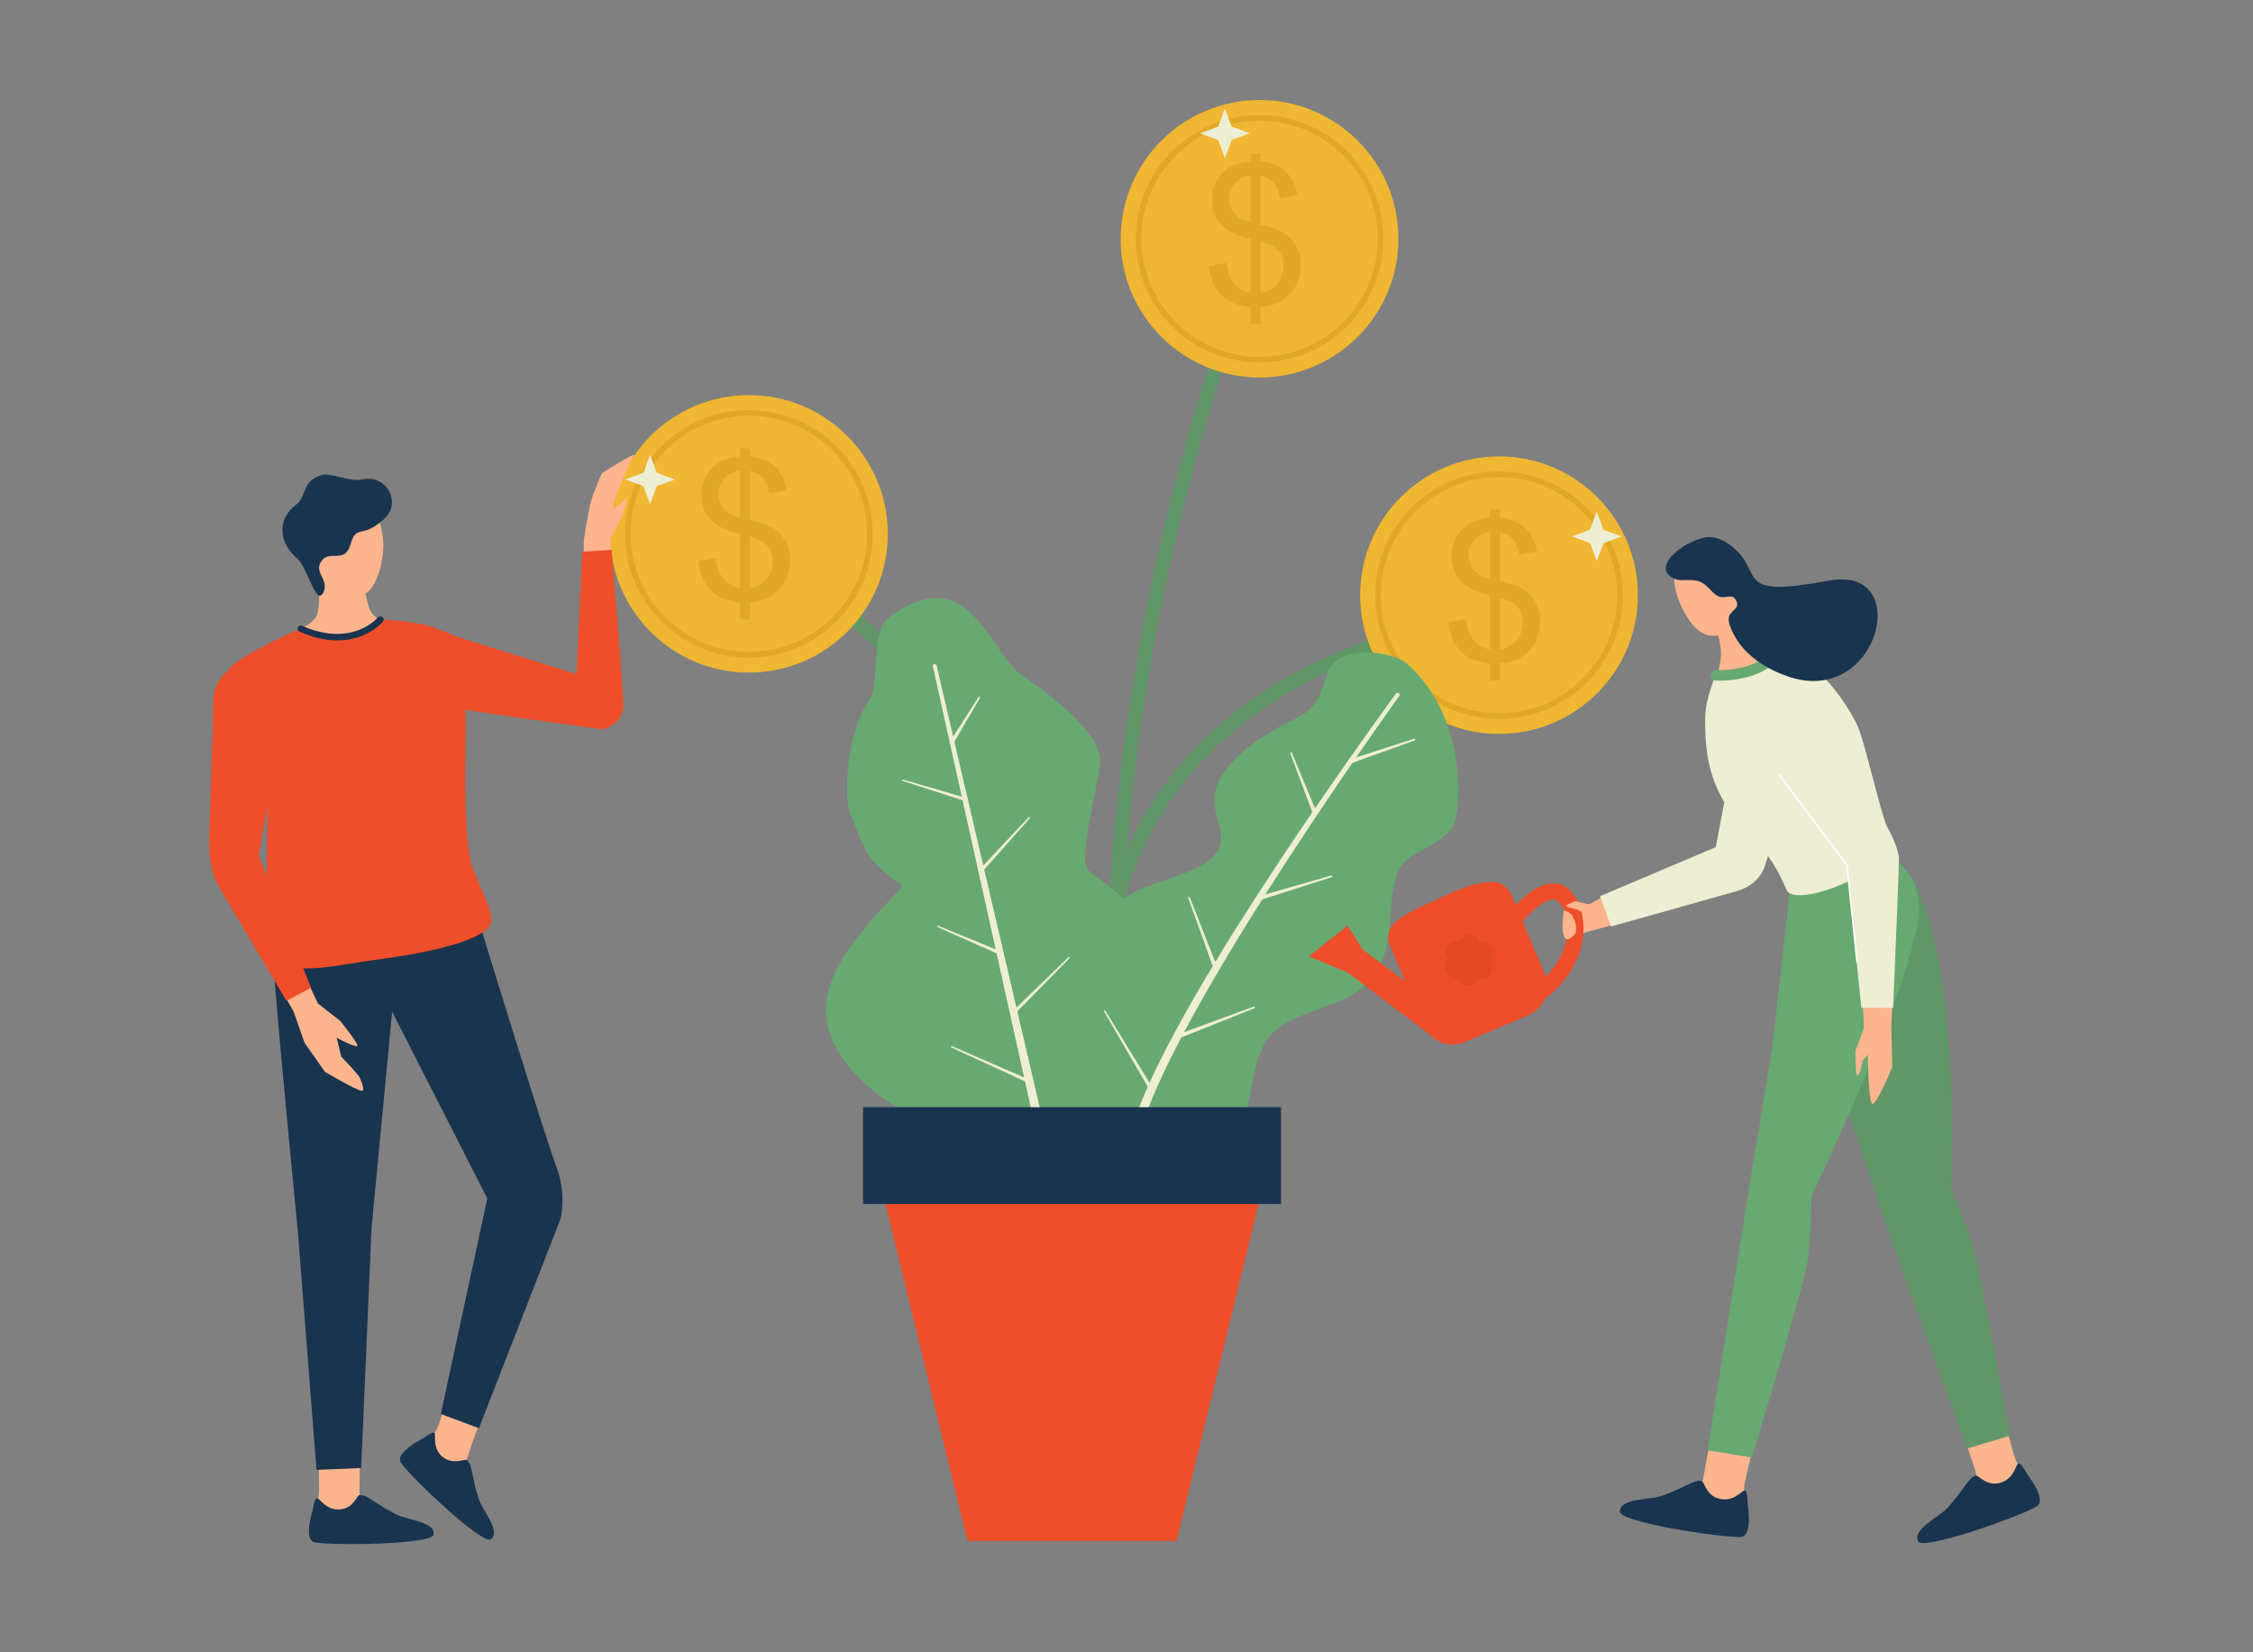 <svg xmlns="http://www.w3.org/2000/svg" xmlns:xlink="http://www.w3.org/1999/xlink" width="750" zoomAndPan="magnify" viewBox="0 0 562.5 412.5" height="550" preserveAspectRatio="xMidYMid meet" version="1.0"><rect x="0" y="0" width="562.5" height="412.5" fill="#808080" stroke="none"/><defs><clipPath id="id1"><path d="M 279 24.988 L 350 24.988 L 350 95 L 279 95 Z M 279 24.988 " clip-rule="nonzero"/></clipPath></defs><path fill="#619768" d="M 276.285 246.777 C 277.148 147.039 309.801 69.086 309.801 69.086 C 310.18 68.18 311.219 67.754 312.125 68.133 C 313.027 68.512 313.457 69.551 313.078 70.453 C 313.078 70.453 288.012 130.309 281.398 212.086 C 303.086 163.16 359.27 155.266 359.27 155.266 C 360.242 155.133 361.145 155.805 361.277 156.777 C 361.414 157.746 360.738 158.645 359.766 158.781 C 359.766 158.781 297.801 167.422 280.82 223.867 C 280.762 224.062 280.668 224.242 280.559 224.398 C 279.133 249.879 279.621 277.223 283.23 305.352 C 283.348 306.324 282.664 307.211 281.695 307.332 C 280.719 307.457 279.832 306.773 279.707 305.801 C 278.137 293.562 277.152 281.465 276.656 269.59 C 276.645 269.527 276.633 269.461 276.629 269.395 C 269.824 193.668 199.941 146.348 199.941 146.348 C 199.125 145.797 198.918 144.695 199.465 143.883 C 200.012 143.074 201.117 142.859 201.93 143.41 C 201.93 143.41 259.672 182.578 276.285 246.777 " fill-opacity="1" fill-rule="evenodd"/><path fill="#f0b732" d="M 374.254 113.945 C 355.121 113.945 339.582 129.469 339.582 148.582 C 339.582 167.699 355.121 183.223 374.254 183.223 C 393.391 183.223 408.93 167.699 408.93 148.582 C 408.93 129.469 393.391 113.945 374.254 113.945 " fill-opacity="1" fill-rule="evenodd"/><path fill="#e0a825" d="M 374.254 117.699 C 391.32 117.699 405.172 131.535 405.172 148.582 C 405.172 165.625 391.32 179.461 374.254 179.461 C 357.191 179.461 343.34 165.625 343.34 148.582 C 343.34 131.535 357.191 117.699 374.254 117.699 Z M 374.254 119.109 C 357.973 119.109 344.75 132.316 344.75 148.582 C 344.75 164.852 357.973 178.059 374.254 178.059 C 390.543 178.059 403.762 164.852 403.762 148.582 C 403.762 132.316 390.543 119.109 374.254 119.109 " fill-opacity="1" fill-rule="evenodd"/><path fill="#e0a825" d="M 371.992 169.918 L 371.992 165.684 C 369.871 165.414 368.141 164.938 366.812 164.254 C 365.488 163.57 364.336 162.469 363.371 160.945 C 362.406 159.422 361.84 157.566 361.684 155.363 L 365.953 154.562 C 366.281 156.84 366.863 158.512 367.695 159.582 C 368.895 161.09 370.32 161.93 371.992 162.098 L 371.992 148.609 C 370.242 148.277 368.461 147.602 366.637 146.582 C 365.285 145.824 364.246 144.781 363.516 143.445 C 362.785 142.113 362.418 140.598 362.418 138.906 C 362.418 135.891 363.488 133.449 365.621 131.578 C 367.055 130.32 369.176 129.555 371.992 129.273 L 371.992 127.246 L 374.488 127.246 L 374.488 129.273 C 376.953 129.508 378.914 130.23 380.355 131.438 C 382.215 132.977 383.328 135.086 383.707 137.773 L 379.32 138.434 C 379.07 136.766 378.543 135.492 377.754 134.605 C 376.961 133.719 375.871 133.133 374.488 132.852 L 374.488 145.074 C 376.625 145.609 378.039 146.023 378.734 146.324 C 380.051 146.902 381.129 147.605 381.961 148.441 C 382.793 149.273 383.434 150.262 383.883 151.41 C 384.332 152.555 384.551 153.793 384.551 155.129 C 384.551 158.062 383.617 160.516 381.746 162.477 C 379.879 164.441 377.457 165.492 374.488 165.633 L 374.488 169.918 Z M 371.992 132.805 C 370.34 133.055 369.039 133.715 368.086 134.781 C 367.137 135.852 366.66 137.113 366.66 138.57 C 366.66 140.016 367.062 141.227 367.879 142.199 C 368.688 143.176 370.055 143.949 371.992 144.531 Z M 374.488 162.098 C 376.137 161.895 377.5 161.18 378.578 159.957 C 379.652 158.734 380.195 157.219 380.195 155.414 C 380.195 153.871 379.812 152.641 379.047 151.703 C 378.285 150.77 376.766 149.934 374.488 149.195 L 374.488 162.098 " fill-opacity="1" fill-rule="nonzero"/><path fill="#eeeed4" d="M 398.664 127.73 L 396.988 132.258 L 392.461 133.926 L 396.988 135.602 L 398.664 140.125 L 400.34 135.602 L 404.867 133.926 L 400.34 132.258 L 398.664 127.73 " fill-opacity="1" fill-rule="evenodd"/><path fill="#68a971" d="M 262.016 283.559 C 269.246 282.859 272.5 279.641 278.145 272.402 C 283.594 265.41 291.742 258.238 293.16 250.441 C 295.801 235.922 283.652 226.312 271.812 217.387 C 268.629 214.988 274.906 194.152 274.656 189.391 C 274.332 183.215 263.934 174.508 255.461 168.824 C 246.684 162.938 242.309 139.305 222.004 154.062 C 217.383 157.418 219.539 171.406 217.285 174.445 C 211.254 182.566 210.543 199.02 212.34 203.309 C 215.742 211.43 215.848 214.121 223.219 219.68 C 223.539 219.926 225.68 220.863 225.148 221.449 C 213.91 233.738 199.941 247.191 209.305 262.566 C 214.414 270.957 230.254 286.613 262.016 283.559 " fill-opacity="1" fill-rule="evenodd"/><path fill="#eeeed4" d="M 237.098 185.254 L 232.871 166.223 C 232.832 166.055 233.012 165.875 233.273 165.824 C 233.531 165.777 233.77 165.871 233.809 166.043 L 237.977 183.883 L 244.273 174.066 C 244.324 173.984 244.461 173.934 244.582 173.953 C 244.703 173.977 244.758 174.066 244.707 174.148 L 238.277 185.168 L 245.492 216.074 L 256.746 204.094 C 256.82 204.016 256.969 203.977 257.074 204.016 C 257.184 204.055 257.219 204.148 257.145 204.227 L 245.73 217.102 L 253.77 251.516 L 266.66 239.039 C 266.738 238.961 266.887 238.93 266.992 238.973 C 267.098 239.016 267.117 239.113 267.039 239.184 L 253.996 252.492 L 260.578 280.688 C 260.668 281.078 260.25 281.492 259.645 281.613 C 259.039 281.73 258.473 281.504 258.383 281.109 L 255.91 269.969 L 237.477 261.484 C 237.371 261.441 237.348 261.348 237.426 261.266 C 237.504 261.188 237.656 261.16 237.758 261.203 L 255.691 268.996 L 248.809 238.008 L 234.047 231.434 C 233.945 231.391 233.93 231.289 234.008 231.219 C 234.09 231.145 234.238 231.117 234.344 231.156 L 248.59 237.012 L 240.324 199.789 L 225.234 194.918 C 225.125 194.883 225.086 194.789 225.156 194.707 C 225.219 194.629 225.367 194.594 225.48 194.625 L 240.125 198.891 L 237.188 185.648 C 237.043 185.562 236.996 185.414 237.09 185.266 L 237.098 185.254 " fill-opacity="1" fill-rule="evenodd"/><path fill="#68a971" d="M 278.703 292.551 C 285.09 298.898 304.641 290.367 309.156 282.281 C 312.891 275.598 312.02 267.172 315.832 260.348 C 320.344 252.277 334.254 252.379 340.922 245.859 C 349.277 237.703 345.605 227.617 348.82 218.113 C 350.805 212.25 360.164 211.656 362.84 205.965 C 365.066 201.227 366.043 178.762 351.246 165.652 C 347.762 162.57 333.961 160.492 331.359 168.184 C 330.086 171.961 329.004 176.703 324.086 179.086 C 315.934 183.031 305.473 189.215 303.363 197.781 C 302.281 202.176 305.879 207.457 304.617 211.199 C 302.215 218.293 287.5 219.469 281.48 223.777 C 271.254 231.105 281.492 237.203 270.828 244.195 C 262.777 249.48 272.312 286.203 278.703 292.551 " fill-opacity="1" fill-rule="evenodd"/><path fill="#eeeed4" d="M 328.305 201.805 C 339.656 185.211 348.586 173.078 348.586 173.078 C 348.695 172.926 348.98 172.922 349.215 173.07 C 349.449 173.215 349.551 173.461 349.441 173.613 C 349.441 173.613 345.078 179.672 338.594 189.078 L 352.992 184.457 C 353.098 184.426 353.246 184.477 353.324 184.578 C 353.402 184.68 353.383 184.785 353.281 184.824 L 337.656 190.445 C 331.527 199.371 323.707 211.008 315.922 223.285 L 332.293 218.59 C 332.398 218.559 332.547 218.613 332.625 218.715 C 332.699 218.816 332.676 218.922 332.574 218.953 L 315.137 224.531 C 309.523 233.43 303.957 242.609 299.105 251.305 C 297.898 253.465 296.734 255.594 295.625 257.684 L 312.984 251.312 C 313.086 251.273 313.234 251.324 313.316 251.426 C 313.398 251.523 313.387 251.633 313.289 251.668 L 294.926 259.004 C 288.762 270.742 284.398 281.012 283.695 287.617 C 283.645 288.074 283.109 288.281 282.504 288.082 C 281.898 287.883 281.445 287.352 281.496 286.898 C 281.961 282.879 283.785 277.516 286.551 271.297 L 275.617 252.473 C 275.551 252.371 275.594 252.27 275.711 252.25 C 275.824 252.234 275.969 252.301 276.027 252.406 L 286.996 270.309 C 289.738 264.273 293.324 257.477 297.395 250.359 C 299.113 247.352 300.922 244.285 302.785 241.199 L 296.645 224.121 C 296.609 224.016 296.68 223.93 296.797 223.93 C 296.922 223.938 297.059 224.023 297.098 224.129 L 303.406 240.164 C 306.633 234.84 310.023 229.453 313.434 224.164 C 313.445 224.098 313.484 224.039 313.543 223.996 C 318.34 216.555 323.18 209.32 327.664 202.746 C 327.645 202.711 327.625 202.68 327.613 202.648 L 322.109 187.988 C 322.066 187.883 322.137 187.801 322.254 187.801 C 322.379 187.801 322.516 187.883 322.555 187.988 L 328.305 201.805 " fill-opacity="1" fill-rule="evenodd"/><path fill="#ee4e2a" d="M 215.465 277.551 L 319.84 277.551 L 293.742 384.688 L 241.559 384.688 L 215.465 277.551 " fill-opacity="1" fill-rule="evenodd"/><path fill="#19344f" d="M 319.84 276.418 L 215.465 276.418 L 215.465 300.586 L 319.84 300.586 L 319.84 276.418 " fill-opacity="1" fill-rule="evenodd"/><g clip-path="url(#id1)"><path fill="#f0b732" d="M 314.469 24.973 C 295.328 24.973 279.793 40.492 279.793 59.605 C 279.793 78.723 295.328 94.246 314.469 94.246 C 333.605 94.246 349.141 78.723 349.141 59.605 C 349.141 40.492 333.605 24.973 314.469 24.973 " fill-opacity="1" fill-rule="evenodd"/></g><path fill="#e0a825" d="M 314.469 28.727 C 331.531 28.727 345.383 42.562 345.383 59.605 C 345.383 76.652 331.531 90.492 314.469 90.492 C 297.402 90.492 283.551 76.652 283.551 59.605 C 283.551 42.562 297.402 28.727 314.469 28.727 Z M 314.469 30.133 C 298.18 30.133 284.961 43.34 284.961 59.605 C 284.961 75.875 298.18 89.086 314.469 89.086 C 330.754 89.086 343.973 75.875 343.973 59.605 C 343.973 43.34 330.754 30.133 314.469 30.133 " fill-opacity="1" fill-rule="evenodd"/><path fill="#e0a825" d="M 312.203 80.945 L 312.203 76.707 C 310.078 76.438 308.352 75.965 307.027 75.281 C 305.699 74.598 304.551 73.492 303.582 71.969 C 302.617 70.453 302.059 68.59 301.902 66.387 L 306.168 65.59 C 306.496 67.867 307.078 69.539 307.91 70.609 C 309.105 72.113 310.535 72.953 312.203 73.125 L 312.203 59.633 C 310.457 59.301 308.672 58.629 306.852 57.605 C 305.496 56.855 304.457 55.809 303.727 54.473 C 302.996 53.137 302.625 51.625 302.625 49.93 C 302.625 46.914 303.699 44.473 305.836 42.602 C 307.266 41.352 309.387 40.582 312.203 40.301 L 312.203 38.273 L 314.699 38.273 L 314.699 40.301 C 317.168 40.535 319.125 41.254 320.57 42.465 C 322.426 44 323.539 46.113 323.918 48.797 L 319.531 49.457 C 319.285 47.797 318.762 46.52 317.965 45.633 C 317.172 44.746 316.082 44.16 314.699 43.879 L 314.699 56.098 C 316.84 56.633 318.254 57.047 318.941 57.348 C 320.262 57.926 321.34 58.637 322.172 59.469 C 323.008 60.301 323.648 61.285 324.094 62.438 C 324.543 63.582 324.766 64.82 324.766 66.152 C 324.766 69.09 323.832 71.539 321.961 73.504 C 320.094 75.465 317.672 76.52 314.699 76.66 L 314.699 80.945 Z M 312.203 43.832 C 310.547 44.082 309.25 44.742 308.297 45.809 C 307.352 46.879 306.875 48.137 306.875 49.598 C 306.875 51.043 307.277 52.25 308.086 53.227 C 308.895 54.199 310.266 54.977 312.203 55.559 Z M 314.699 73.125 C 316.348 72.922 317.711 72.207 318.789 70.98 C 319.867 69.758 320.406 68.246 320.406 66.438 C 320.406 64.898 320.023 63.664 319.262 62.727 C 318.496 61.793 316.977 60.961 314.699 60.219 L 314.699 73.125 " fill-opacity="1" fill-rule="nonzero"/><path fill="#eeeed4" d="M 305.828 27.082 L 304.152 31.605 L 299.621 33.281 L 304.152 34.953 L 305.828 39.477 L 307.504 34.953 L 312.031 33.281 L 307.504 31.605 L 305.828 27.082 " fill-opacity="1" fill-rule="evenodd"/><path fill="#f0b732" d="M 186.977 98.641 C 167.84 98.641 152.301 114.164 152.301 133.277 C 152.301 152.395 167.84 167.918 186.977 167.918 C 206.113 167.918 221.652 152.395 221.652 133.277 C 221.652 114.164 206.113 98.641 186.977 98.641 " fill-opacity="1" fill-rule="evenodd"/><path fill="#e0a825" d="M 186.977 102.395 C 204.043 102.395 217.895 116.234 217.895 133.277 C 217.895 150.328 204.043 164.164 186.977 164.164 C 169.918 164.164 156.059 150.328 156.059 133.277 C 156.059 116.234 169.918 102.395 186.977 102.395 Z M 186.977 103.805 C 170.691 103.805 157.469 117.012 157.469 133.277 C 157.469 149.547 170.691 162.754 186.977 162.754 C 203.262 162.754 216.484 149.547 216.484 133.277 C 216.484 117.012 203.262 103.805 186.977 103.805 " fill-opacity="1" fill-rule="evenodd"/><path fill="#e0a825" d="M 184.711 154.617 L 184.711 150.379 C 182.59 150.109 180.867 149.633 179.539 148.949 C 178.207 148.266 177.062 147.164 176.094 145.645 C 175.129 144.121 174.566 142.262 174.41 140.062 L 178.676 139.262 C 179.008 141.535 179.59 143.207 180.422 144.277 C 181.613 145.785 183.047 146.625 184.711 146.801 L 184.711 133.305 C 182.969 132.973 181.184 132.297 179.359 131.277 C 178.008 130.523 176.965 129.48 176.234 128.148 C 175.504 126.812 175.141 125.293 175.141 123.602 C 175.141 120.586 176.207 118.145 178.348 116.277 C 179.773 115.023 181.895 114.25 184.711 113.969 L 184.711 111.941 L 187.211 111.941 L 187.211 113.969 C 189.68 114.203 191.633 114.926 193.082 116.133 C 194.934 117.672 196.051 119.785 196.426 122.469 L 192.039 123.129 C 191.793 121.465 191.27 120.188 190.473 119.301 C 189.684 118.414 188.594 117.828 187.211 117.547 L 187.211 129.773 C 189.348 130.305 190.762 130.719 191.453 131.02 C 192.777 131.602 193.852 132.309 194.684 133.137 C 195.516 133.969 196.16 134.961 196.605 136.105 C 197.055 137.25 197.277 138.492 197.277 139.828 C 197.277 142.766 196.344 145.211 194.473 147.172 C 192.602 149.137 190.18 150.188 187.211 150.332 L 187.211 154.617 Z M 184.711 117.5 C 183.062 117.75 181.762 118.41 180.809 119.477 C 179.859 120.547 179.383 121.812 179.383 123.273 C 179.383 124.719 179.789 125.922 180.598 126.895 C 181.406 127.871 182.777 128.645 184.711 129.227 Z M 187.211 146.801 C 188.859 146.59 190.223 145.879 191.301 144.652 C 192.379 143.43 192.914 141.914 192.914 140.109 C 192.914 138.57 192.535 137.336 191.773 136.402 C 191.012 135.465 189.488 134.629 187.211 133.891 L 187.211 146.801 " fill-opacity="1" fill-rule="nonzero"/><path fill="#eeeed4" d="M 162.309 113.512 L 160.633 118.031 L 156.102 119.707 L 160.633 121.379 L 162.309 125.902 L 163.98 121.379 L 168.512 119.707 L 163.98 118.031 L 162.309 113.512 " fill-opacity="1" fill-rule="evenodd"/><path fill="#fdb58e" d="M 427.461 356.496 C 427.461 356.496 425.891 365.648 425.465 367.91 C 425.328 368.648 425.051 369.883 424.918 370.094 C 423.973 371.645 424.055 375.703 424.055 375.703 L 433.113 377.508 L 435.73 374.363 C 435.73 374.363 435.328 371.844 435.535 370.602 C 435.965 368.055 438.285 359.074 438.285 359.074 L 427.461 356.496 " fill-opacity="1" fill-rule="evenodd"/><path fill="#fdb58e" d="M 489.301 355.516 C 489.301 355.516 492.258 364.312 492.961 366.508 C 493.188 367.223 493.527 368.438 493.512 368.688 C 493.414 370.5 495.414 374.035 495.414 374.035 L 504.25 371.332 L 505.059 367.328 C 505.059 367.328 503.508 365.297 503.105 364.105 C 502.27 361.664 500.051 352.652 500.051 352.652 L 489.301 355.516 " fill-opacity="1" fill-rule="evenodd"/><path fill="#19344f" d="M 435.48 372.105 C 434.891 372.215 432.605 375.156 429.031 374.117 C 425.867 373.195 425.582 369.961 424.84 369.734 C 423.16 369.223 420.383 371.57 414.664 373.516 C 411.77 374.5 404.379 374.008 404.414 377.402 C 404.438 380 429.242 383.875 434.578 383.703 C 437.051 383.621 436.75 378.602 436.445 376.367 C 436.188 374.461 436.398 371.938 435.48 372.105 " fill-opacity="1" fill-rule="evenodd"/><path fill="#19344f" d="M 503.766 365.461 C 503.297 365.832 502.68 369.504 499.047 370.277 C 495.824 370.973 494.035 368.258 493.27 368.406 C 491.547 368.754 490.215 372.141 486.109 376.559 C 484.027 378.793 477.289 381.863 478.926 384.836 C 480.184 387.113 503.859 378.773 508.48 376.098 C 510.617 374.855 507.973 370.574 506.641 368.754 C 505.512 367.199 504.496 364.871 503.766 365.461 " fill-opacity="1" fill-rule="evenodd"/><path fill="#619768" d="M 460.406 214.758 C 460.406 214.758 470.961 210.492 475.961 217.266 C 490.074 236.355 487.102 296.863 487.102 296.863 C 487.102 296.863 491.68 307.297 493 312.805 C 495.457 323.062 501.844 358.414 501.844 358.414 L 491.059 361.668 L 470.496 304.781 L 447.961 237.059 C 447.961 237.059 441.242 218.293 460.406 214.758 " fill-opacity="1" fill-rule="evenodd"/><path fill="#68a971" d="M 461.312 211.363 C 461.312 211.363 477.641 210.391 479.047 225.496 C 480.402 240.047 452.234 298.715 452.234 298.715 C 452.234 298.715 452.254 310.816 450.922 316.664 C 448.449 327.527 437.383 363.879 437.383 363.879 L 426.328 362.09 L 436.215 299.586 L 442.441 261.809 L 446.566 225.211 C 446.566 225.211 445.48 211.492 461.312 211.363 " fill-opacity="1" fill-rule="evenodd"/><path fill="#fdb58e" d="M 391.348 230.52 L 391.652 227.199 L 397.047 225.629 L 402.047 222.898 L 403.938 230.547 L 395.785 232.797 L 392.297 234.504 L 392.27 232.629 L 391.348 230.52 " fill-opacity="1" fill-rule="evenodd"/><path fill="#eeeed4" d="M 445.582 167.035 C 445.582 167.035 454.531 169.52 453.152 175.816 C 451.773 182.113 440.594 216.285 440.594 216.285 C 440.594 216.285 439.391 220.797 433.699 222.445 C 428.875 223.844 402.219 231.297 402.219 231.297 L 399.496 223.734 L 428.359 211.492 L 435.875 172.359 C 435.875 172.359 437.824 166.996 445.582 167.035 " fill-opacity="1" fill-rule="evenodd"/><path fill="#fdb58e" d="M 436.445 170.211 L 442.699 163.598 C 442.699 163.598 439.66 162.109 438.895 160.699 C 437.457 158.047 434.074 147.68 434.074 147.68 L 425.938 152.238 C 425.938 152.238 430.301 158.547 429.602 164.512 C 429.27 167.344 427.488 173.113 427.488 173.113 L 436.445 170.211 " fill-opacity="1" fill-rule="evenodd"/><path fill="#fdb58e" d="M 417.988 140.531 C 417.613 142.547 417.949 145.98 418.645 148.465 C 419.34 150.949 421.047 153.941 422.168 155.438 C 425.246 159.547 429.633 160.422 435.5 154.559 C 436.398 153.656 435.719 150.773 436.016 149.855 C 437.23 146.109 434.543 143.906 432.863 140.508 C 431.477 137.699 431.195 137.555 427.938 136.887 C 425.164 136.32 423.336 133.871 420.879 136.383 C 420.25 137.023 418.297 138.855 417.988 140.531 " fill-opacity="1" fill-rule="evenodd"/><path fill="#eeeed4" d="M 428.449 168.266 C 428.477 167.926 432.359 168.719 436.945 167.316 C 441.562 165.902 443.832 162.809 443.832 162.809 C 443.832 162.809 454.352 163.055 463.445 180.539 C 465.723 184.902 469.863 205.387 471.984 208.266 C 477.105 215.219 448.406 227.656 446.035 222.121 C 441.051 210.492 435.844 208.25 431.738 202.223 C 426.977 195.238 425.594 188.281 425.719 179.277 C 425.789 174.273 428.449 168.266 428.449 168.266 " fill-opacity="1" fill-rule="evenodd"/><path fill="#fdb58e" d="M 464.918 246.094 L 465.363 256.73 L 463.227 262.316 C 463.227 262.316 463.23 268.539 463.684 268.496 C 464.426 268.43 465.02 264.828 465.02 264.828 L 466.336 263.32 C 466.336 263.32 466.438 275.078 467.453 275.578 C 468.469 276.082 472.449 266.352 472.449 266.352 L 472.199 256.484 L 472.645 246.715 L 464.918 246.094 " fill-opacity="1" fill-rule="evenodd"/><path fill="#eeeed4" d="M 439.512 168.336 C 439.512 168.336 447.391 165 451.762 172.059 C 455.656 178.336 472.035 208.023 472.035 208.023 C 472.035 208.023 474.113 212.168 474.117 214.582 C 474.117 217 472.648 251.629 472.648 251.629 L 464.719 251.59 L 461.012 215.547 L 434.48 180.566 C 434.48 180.566 432.484 171.477 439.512 168.336 " fill-opacity="1" fill-rule="evenodd"/><path fill="#ee4e2a" d="M 378.426 225.945 C 379.625 224.703 381.195 223.258 382.867 222.203 C 385.895 220.289 389.191 219.738 391.738 222.059 C 393.375 223.555 394.609 225.891 395.109 228.723 C 396.172 234.738 393.977 243.152 385.699 249.375 C 384.898 251.227 383.414 252.699 381.559 253.48 C 376.762 255.496 370.484 258.141 365.688 260.16 C 363.777 260.961 361.625 260.973 359.707 260.191 C 358.625 259.754 357.668 259.078 356.891 258.234 C 351.414 254.09 338.902 244.625 336.566 242.855 L 326.777 238.738 L 336.457 231.078 L 340.156 237 L 340.16 236.996 L 350.832 245.039 C 350.832 245.039 348.516 239.551 347.027 236.02 C 346.246 234.168 346.59 231.98 348.016 230.562 C 350.555 228.031 355.457 226.105 359.133 224.375 C 363.559 222.285 368.211 220.246 372.734 220.152 C 374.723 220.109 376.492 221.422 377.266 223.25 C 377.859 224.605 378.426 225.945 378.426 225.945 Z M 385.938 243.828 C 389.789 239.906 391.352 235.387 391.328 231.551 C 391.305 228.77 390.484 226.371 389.016 225.035 C 388.457 224.523 387.785 224.484 387.105 224.652 C 386.41 224.824 385.707 225.18 385.023 225.609 C 382.996 226.891 381.141 228.859 380.145 230.02 L 385.727 243.258 C 385.805 243.445 385.875 243.637 385.938 243.828 " fill-opacity="1" fill-rule="evenodd"/><path fill="#fdb58e" d="M 390.359 227.645 C 390.395 226.844 392.094 227.914 392.383 228.363 C 393.969 230.828 393.602 232.906 393.035 233.422 C 392.016 234.352 391.148 235.078 390.496 233.762 C 389.781 232.32 390.285 229.242 390.359 227.645 " fill-opacity="1" fill-rule="evenodd"/><path fill="#fdb58e" d="M 396.945 225.875 L 393.301 224.984 C 393.301 224.984 391.066 225.805 390.977 226.152 C 390.906 226.422 393.77 227.066 393.77 227.066 L 395.945 228.254 L 396.945 225.875 " fill-opacity="1" fill-rule="evenodd"/><path fill="#ffffff" d="M 460.918 216.023 L 444.16 193.68 C 444.094 193.59 444.113 193.461 444.203 193.395 C 444.289 193.328 444.418 193.344 444.484 193.438 L 461.273 215.824 C 461.297 215.852 461.312 215.891 461.316 215.926 L 463.848 240.133 C 463.859 240.242 463.773 240.344 463.668 240.352 C 463.559 240.367 463.457 240.285 463.445 240.172 L 460.918 216.023 " fill-opacity="1" fill-rule="evenodd"/><path fill="#e24927" d="M 364.406 235.039 C 364.758 234 365.852 233.25 367.082 233.305 C 368.312 233.359 369.332 234.215 369.586 235.281 C 370.664 235.062 371.867 235.637 372.434 236.727 C 373 237.812 372.766 239.125 371.973 239.883 C 372.699 240.703 372.805 242.031 372.145 243.062 C 371.477 244.102 370.23 244.559 369.176 244.246 C 368.824 245.285 367.73 246.043 366.5 245.98 C 365.27 245.926 364.25 245.078 363.996 244.012 C 362.918 244.223 361.711 243.656 361.148 242.559 C 360.586 241.473 360.809 240.16 361.609 239.406 C 360.883 238.582 360.773 237.254 361.438 236.223 C 362.105 235.188 363.352 234.73 364.406 235.039 " fill-opacity="1" fill-rule="evenodd"/><path fill="#68a971" d="M 428.344 169.902 C 428.344 169.902 432.473 170.18 436.812 168.883 C 439.816 167.984 442.902 166.336 444.895 163.43 C 445.312 162.824 445.152 162.004 444.555 161.586 C 443.949 161.172 443.121 161.328 442.707 161.93 C 441.074 164.309 438.512 165.609 436.055 166.344 C 432.191 167.496 428.52 167.258 428.52 167.258 C 427.789 167.211 427.156 167.766 427.105 168.492 C 427.059 169.223 427.613 169.855 428.344 169.902 " fill-opacity="1" fill-rule="evenodd"/><path fill="#19344f" d="M 425.305 134.25 C 420.402 135.379 414.051 140.309 416.375 143.25 C 417.395 144.547 418.746 144.887 420.391 144.82 C 421.375 144.777 423.277 144.77 424.281 145.156 C 426.727 146.098 427.68 148.902 429.879 149.086 C 431.449 149.215 432.512 148.25 433.406 149.836 C 434.922 152.527 430.656 152.191 431.777 155.762 C 434.273 163.668 442.031 167.445 446.699 168.984 C 469.141 176.375 477.699 141.324 457 144.906 C 451.098 145.926 446.648 146.598 443.711 146.508 C 435.828 146.273 438.48 141.953 433.234 137.117 C 431.57 135.586 428.621 133.488 425.305 134.25 " fill-opacity="1" fill-rule="evenodd"/><path fill="#fdb58e" d="M 89.941 360.801 C 89.941 360.801 89.754 369.539 89.746 371.664 C 89.742 372.297 89.777 373.332 89.875 373.547 C 90.574 375.125 89.754 378.941 89.754 378.941 L 80.859 379.438 L 78.777 376.141 C 78.777 376.141 79.602 373.902 79.656 372.727 C 79.762 370.336 79.426 361.812 79.426 361.812 L 89.941 360.801 " fill-opacity="1" fill-rule="evenodd"/><path fill="#19344f" d="M 79.32 374.059 C 79.871 374.238 81.664 377.297 85.207 376.793 C 88.355 376.352 89.062 373.348 89.797 373.234 C 91.477 372.977 93.816 375.547 99.02 378.121 C 101.652 379.43 108.773 379.941 108.289 383.121 C 107.926 385.559 83.711 385.926 78.633 385.062 C 76.281 384.66 77.234 379.988 77.828 377.934 C 78.332 376.18 78.461 373.777 79.32 374.059 " fill-opacity="1" fill-rule="evenodd"/><path fill="#fdb58e" d="M 123.242 346.316 C 123.242 346.316 118.363 358.637 117.297 362.004 C 117 362.941 116.492 364.59 116.406 364.812 C 115.758 366.41 112.422 368.547 112.422 368.547 L 105.758 362.766 L 107.473 359.398 C 107.473 359.398 109.328 356.746 109.934 354.562 C 110.691 351.836 113.082 343.211 113.082 343.211 L 123.242 346.316 " fill-opacity="1" fill-rule="evenodd"/><path fill="#19344f" d="M 108.559 357.898 C 108.816 358.406 107.879 361.801 110.746 363.895 C 113.301 365.75 115.969 364.105 116.574 364.535 C 117.953 365.512 117.75 368.945 119.57 374.352 C 120.496 377.094 125.168 382.371 122.527 384.285 C 120.504 385.758 103.09 369.328 100.117 365.215 C 98.746 363.312 102.797 360.664 104.703 359.609 C 106.324 358.715 108.152 357.105 108.559 357.898 " fill-opacity="1" fill-rule="evenodd"/><path fill="#19344f" d="M 79.773 227.945 C 79.773 227.945 67.891 232.285 68.352 241.426 C 68.812 250.566 74.398 307.891 74.398 307.891 L 79.023 366.965 L 90.176 366.496 L 92.75 306.738 L 99.086 240.238 C 99.086 240.238 96.168 225.117 79.773 227.945 " fill-opacity="1" fill-rule="evenodd"/><path fill="#19344f" d="M 96.867 222.859 C 96.867 222.859 87.246 231.719 90.824 238.715 C 94.406 245.703 121.668 299.199 121.668 299.199 L 110.059 353.012 L 119.574 356.559 L 139.977 304.199 C 139.977 304.199 141.535 298.039 138.867 291.156 C 136.199 284.277 118.559 226.809 118.559 226.809 C 118.559 226.809 111.055 215.941 96.867 222.859 " fill-opacity="1" fill-rule="evenodd"/><path fill="#fdb58e" d="M 85.098 161.676 L 73.344 158.02 C 73.344 158.02 78.094 155.824 79.074 153.719 C 80.336 151.02 79.414 139.758 79.414 139.758 L 90 139.703 C 90 139.703 91.016 149.77 92.574 152.648 C 93.855 155.012 99.352 156.984 99.352 156.984 L 85.098 161.676 " fill-opacity="1" fill-rule="evenodd"/><path fill="#fdb58e" d="M 93.508 126.809 C 94.496 128.738 95.48 132.262 95.672 134.938 C 95.859 137.594 95.27 141.102 94.645 142.871 C 93.273 146.781 91.141 151.281 83.457 147.816 C 82.273 147.277 78.93 143.223 78.32 142.469 C 75.836 139.379 75.938 134.527 76.344 130.766 C 76.68 127.664 76.91 124.625 79.797 122.875 C 82.25 121.387 86.508 121.836 89.742 123.34 C 90.57 123.73 92.73 125.285 93.508 126.809 " fill-opacity="1" fill-rule="evenodd"/><path fill="#19344f" d="M 90.344 119.711 C 96.535 118.277 100.512 125.59 95.754 129.719 C 94.492 130.812 93.105 131.867 91.508 132.367 C 90.555 132.668 89.375 132.684 88.637 133.477 C 87.367 134.836 87.695 137.547 85.648 138.477 C 84.191 139.141 81.902 138.266 80.652 139.605 C 77.719 142.73 82.461 144.672 80.695 147.984 C 78.875 151.406 76.793 141.598 74.094 139.316 C 69.82 135.715 68.871 129.734 73.973 125.965 C 76.621 124.008 75.293 120.004 80.348 118.586 C 82.57 117.957 87.508 120.371 90.344 119.711 " fill-opacity="1" fill-rule="evenodd"/><path fill="#ee4e2a" d="M 95.137 154.703 C 95.137 154.703 90.934 158.34 85.641 158.504 C 80.934 158.645 75.18 156.867 75.18 156.867 C 75.18 156.867 60.602 163.156 57.25 166.941 C 55.887 168.48 65.344 186.324 66.309 194.801 C 67.496 205.234 65.934 213.988 66.996 224.344 C 67.543 229.68 63.305 239.266 69.246 240.922 C 76.75 243.016 84.906 240.801 94.848 239.469 C 100.438 238.715 120.73 235.816 122.57 230.426 C 123.527 227.625 118.055 218.418 117.387 214.52 C 114.984 200.492 116.988 181.562 115.863 172.773 C 115.602 170.699 117.879 164.152 114.801 159.898 C 113.809 158.516 110.551 157.523 108.695 156.809 C 103.801 154.93 95.137 154.703 95.137 154.703 " fill-opacity="1" fill-rule="evenodd"/><path fill="#19344f" d="M 95.613 155.176 C 95.613 155.176 88.625 163.809 74.758 157.691 C 74.352 157.512 74.168 157.039 74.352 156.637 C 74.535 156.234 75.02 156.055 75.434 156.234 C 87.984 161.777 94.336 154.172 94.336 154.172 C 94.617 153.832 95.133 153.773 95.488 154.051 C 95.84 154.324 95.895 154.828 95.613 155.176 " fill-opacity="1" fill-rule="evenodd"/><path fill="#fdb58e" d="M 69.086 245.148 L 73.285 252.516 L 76.059 260.383 L 81.137 267.598 C 81.137 267.598 88.832 272.117 90.258 272.32 C 91.457 272.492 89.719 268.816 89.719 268.816 L 87.809 266.57 L 85.203 263.801 L 84.059 259.082 C 84.059 259.082 89.113 261.773 89.25 261.07 C 89.391 260.359 84.891 254.832 84.891 254.832 L 79.367 250.512 L 75.738 242.758 L 69.086 245.148 " fill-opacity="1" fill-rule="evenodd"/><path fill="#fdb58e" d="M 145.586 143.699 L 145.762 134.82 C 145.762 134.82 146.766 128.102 147.516 125.32 C 148.18 122.844 150.258 118.121 150.258 118.121 C 150.258 118.121 158.859 112.719 158.324 113.656 C 156.023 117.688 153.602 124.449 153.602 124.449 L 153 126.828 L 154.465 126.23 C 154.465 126.23 156.355 124.078 156.504 124.523 C 156.656 124.973 155.371 128.906 155.371 128.906 L 152.402 134.449 L 153.016 143.992 L 145.586 143.699 " fill-opacity="1" fill-rule="evenodd"/><path fill="#ee4e2a" d="M 61.164 165.238 C 61.164 165.238 53.301 167.227 53.215 175.219 C 53.133 183.211 52.211 209.812 52.211 209.812 C 52.211 209.812 52.039 216.949 54.391 220.926 C 56.746 224.902 71.508 249.867 71.508 249.867 L 77.648 246.609 L 64.582 213.543 L 71.316 175.273 C 71.316 175.273 72.531 165.949 61.164 165.238 " fill-opacity="1" fill-rule="evenodd"/><path fill="#ee4e2a" d="M 100.156 164.672 C 100.156 164.672 98.977 173.863 106.094 175.473 C 113.207 177.09 150.445 182.086 150.445 182.086 C 150.445 182.086 155.867 181.078 155.637 175.535 C 155.402 169.988 152.703 137.27 152.703 137.27 L 145.383 137.723 L 143.949 168.305 L 109.875 157.656 C 109.875 157.656 101.797 158.621 100.156 164.672 " fill-opacity="1" fill-rule="evenodd"/></svg>